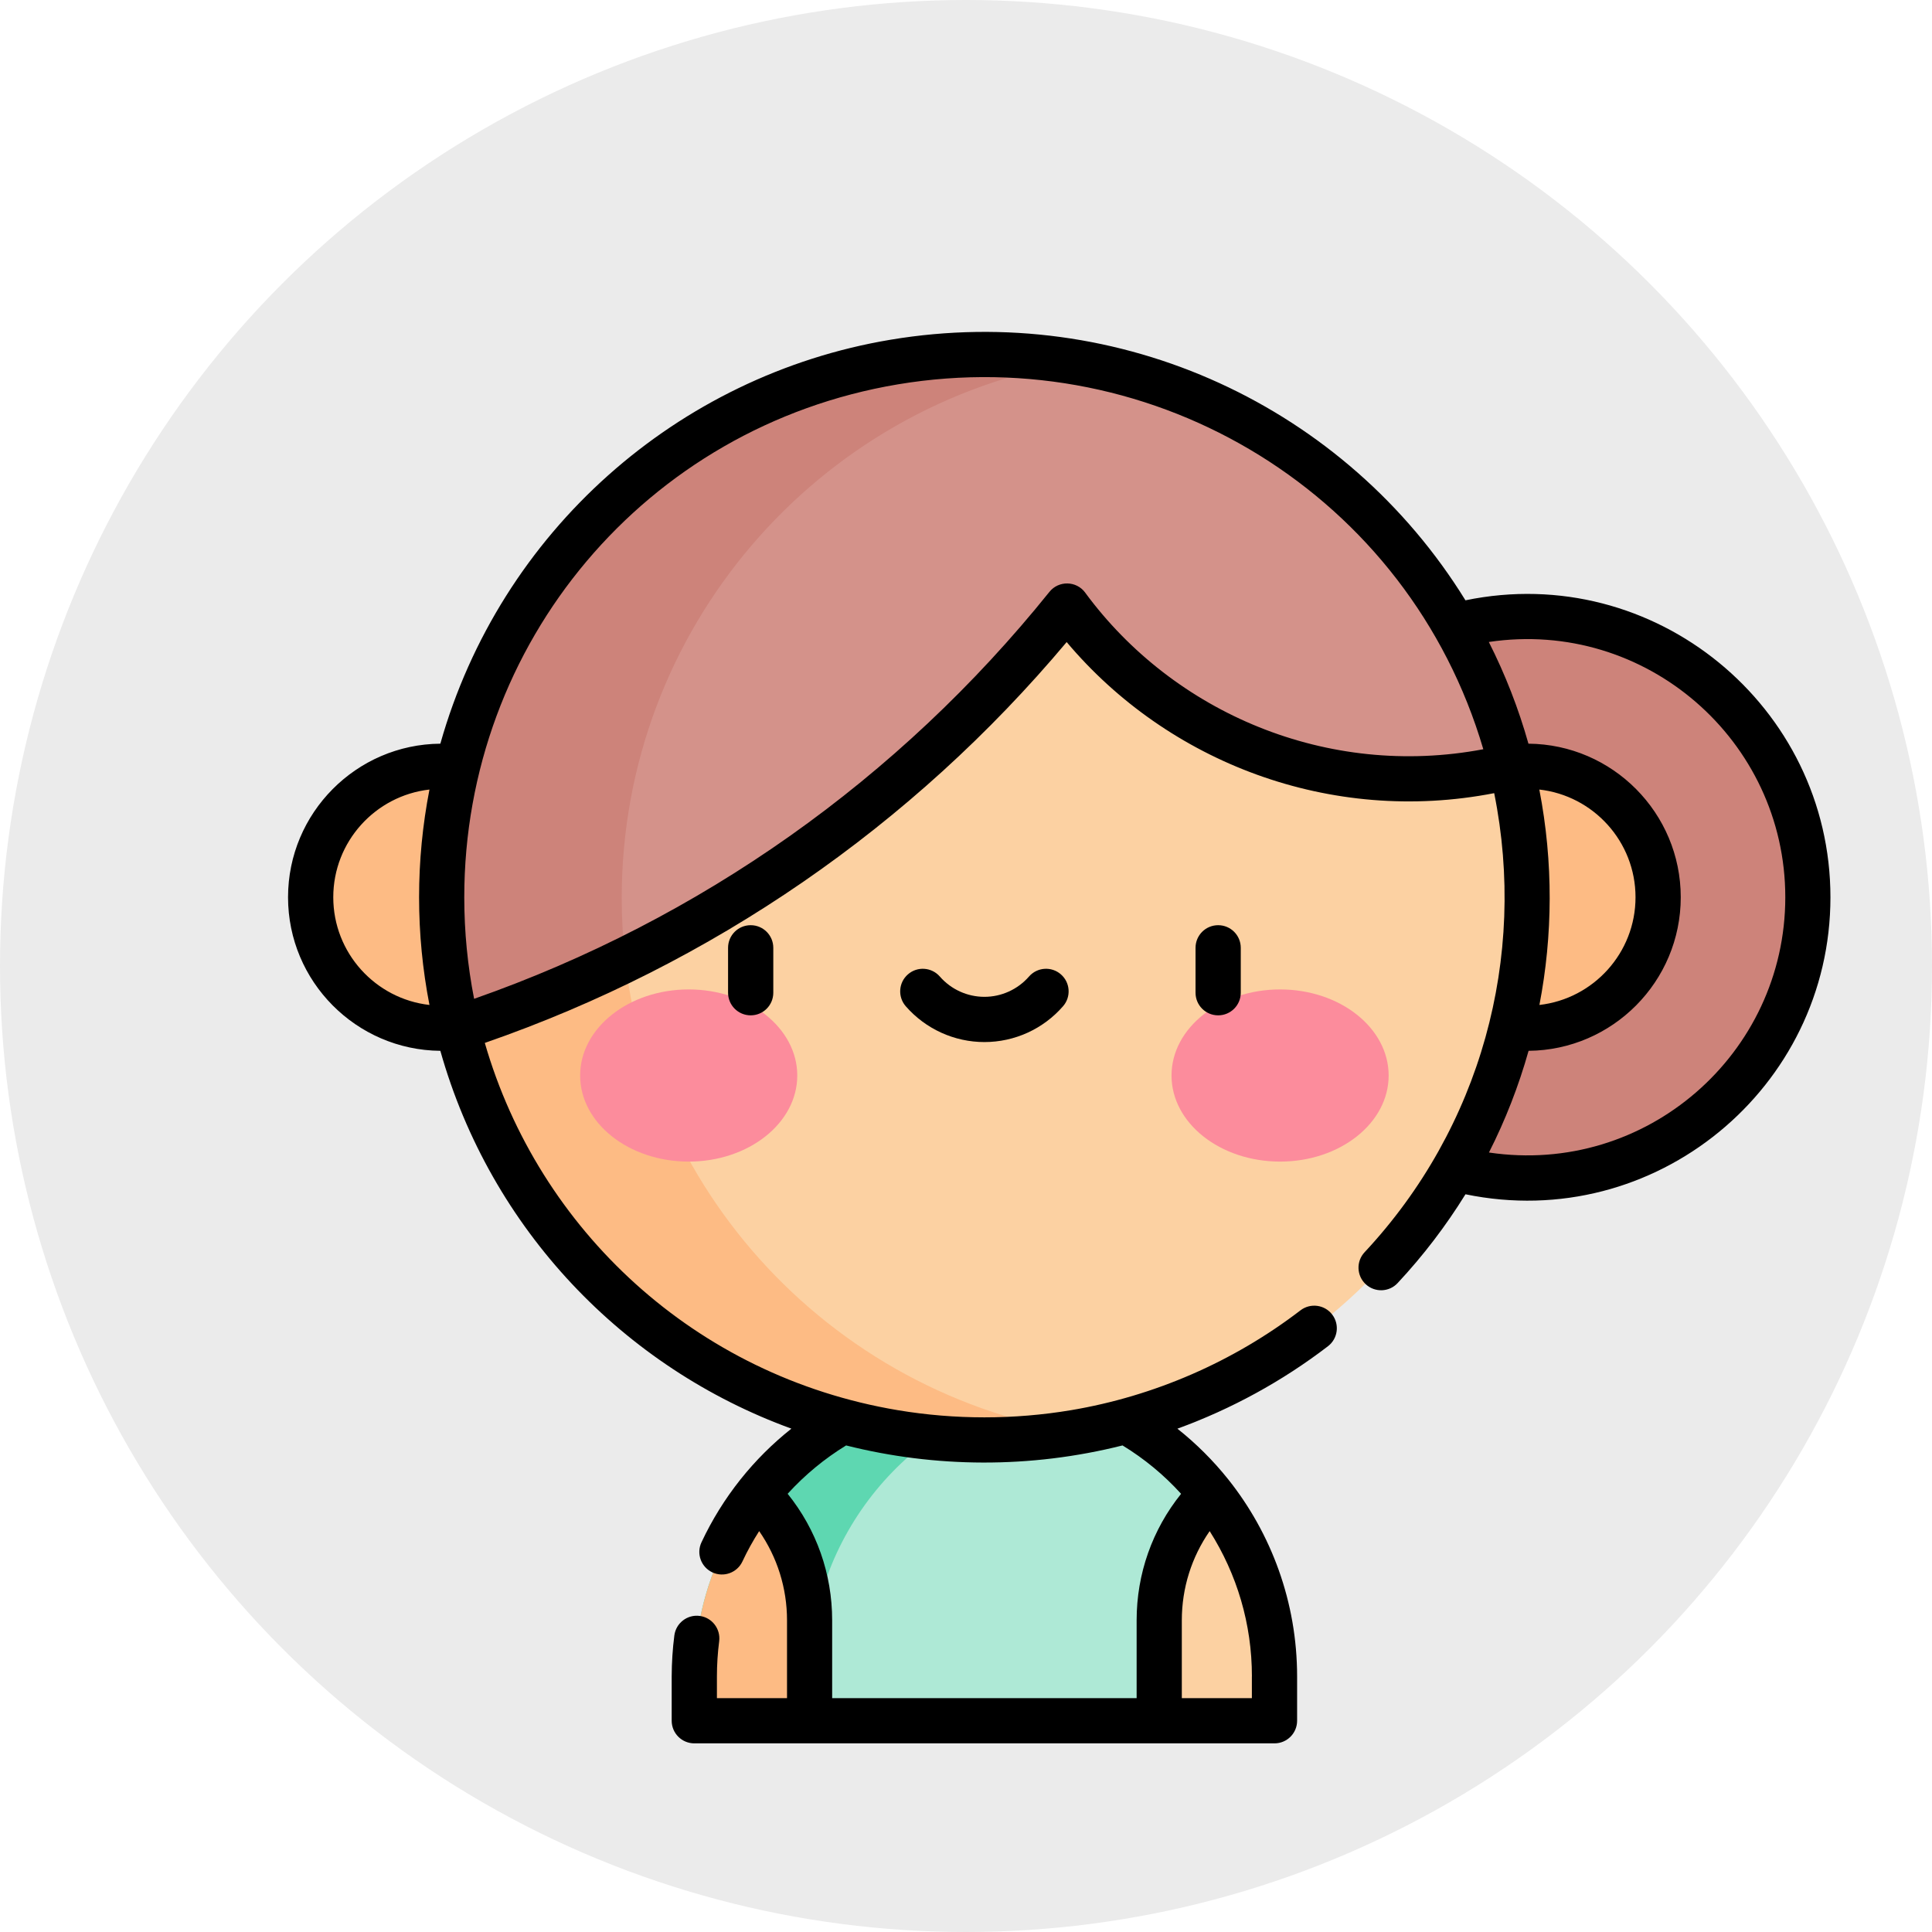 <?xml version="1.0" encoding="UTF-8"?>
<svg id="Layer_1" data-name="Layer 1" xmlns="http://www.w3.org/2000/svg" xmlns:xlink="http://www.w3.org/1999/xlink" viewBox="0 0 428 428">
  <defs>
    <style>
      .cls-1 {
        fill: none;
      }

      .cls-2 {
        filter: url(#drop-shadow-1);
      }

      .cls-3 {
        fill: #ebebeb;
      }

      .cls-4 {
        fill: #fdbb84;
      }

      .cls-5 {
        fill: #fcd1a2;
      }

      .cls-6 {
        fill: #fc8c9c;
      }

      .cls-7 {
        fill: #aee9d6;
      }

      .cls-8 {
        fill: #cd837a;
      }

      .cls-9 {
        fill: #d4928a;
      }

      .cls-10 {
        fill: #5ed7b1;
      }

      .cls-11 {
        clip-path: url(#clippath);
      }
    </style>
    <filter id="drop-shadow-1" filterUnits="userSpaceOnUse">
      <feOffset dx="6.23" dy="6.23"/>
      <feGaussianBlur result="blur" stdDeviation="7.12"/>
      <feFlood flood-color="#000" flood-opacity=".2"/>
      <feComposite in2="blur" operator="in"/>
      <feComposite in="SourceGraphic"/>
    </filter>
    <clipPath id="clippath">
      <rect class="cls-1" x="57.58" y="67.03" width="341.69" height="313.21"/>
    </clipPath>
  </defs>
  <circle class="cls-3" cx="214" cy="214" r="214"/>
  <g class="cls-2">
    <path class="cls-8" d="M394.27,192.54c0,34.35-27.84,62.19-62.19,62.19s-62.19-27.84-62.19-62.19,27.84-62.19,62.19-62.19,62.19,27.84,62.19,62.19h0Zm0,0"/>
    <path class="cls-7" d="M261.96,324.63c-9.25-11.61-22.36-19.95-37.36-23.01-4.13-.84-8.39-1.28-12.76-1.28-20.24,0-38.33,9.49-50.11,24.29-8.85,11.11-14.15,25.21-14.15,40.53v9.8h128.53v-9.8c0-5.01-.57-9.88-1.64-14.56-2.2-9.65-6.56-18.48-12.51-25.96h0Zm0,0"/>
    <path class="cls-10" d="M224.6,301.62c-4.13-.84-8.39-1.28-12.76-1.28-20.24,0-38.33,9.49-50.11,24.29-5.96,7.48-10.31,16.32-12.51,25.97-1.07,4.68-1.64,9.56-1.64,14.56v9.8h25.54v-9.8c0-31.29,22.16-57.55,51.48-63.54h0Zm0,0"/>
    <path class="cls-4" d="M161.63,324.76c-5.91,7.45-10.22,16.24-12.41,25.84-1.07,4.68-1.64,9.56-1.64,14.56v9.8h25.54v-22.24c0-10.47-4.14-20.51-11.49-27.96h0Zm0,0"/>
    <path class="cls-5" d="M262.06,324.76c-7.36,7.45-11.49,17.49-11.49,27.96v22.24h25.53v-9.8c0-5.01-.57-9.88-1.64-14.56-2.19-9.6-6.5-18.38-12.41-25.84h0Zm0,0"/>
    <path class="cls-4" d="M332.08,163.52H91.61c-16.03,0-29.02,13-29.02,29.02s12.99,29.02,29.02,29.02h240.46c16.03,0,29.02-12.99,29.02-29.02s-12.99-29.02-29.02-29.02h0Zm0,0"/>
    <path class="cls-5" d="M231.87,73.98c-6.51-1.09-13.2-1.67-20.02-1.67s-13.51,.58-20.02,1.67c-56.87,9.53-100.21,58.99-100.21,118.56s43.34,109.03,100.21,118.56c6.51,1.09,13.2,1.67,20.02,1.67s13.51-.58,20.02-1.67c56.87-9.53,100.21-58.98,100.21-118.56s-43.34-109.03-100.21-118.56h0Zm0,0"/>
    <path class="cls-4" d="M131.49,192.71c0-59.69,43.42-109.22,100.38-118.73-6.51-1.09-13.2-1.67-20.02-1.67s-13.51,.58-20.02,1.67c-56.87,9.53-100.21,58.99-100.21,118.56s43.34,109.03,100.21,118.56c6.51,1.09,13.2,1.67,20.02,1.67s13.51-.58,20.02-1.67c-56.96-9.51-100.38-58.71-100.38-118.4h0Zm0,0"/>
    <path class="cls-6" d="M146.34,212.96c-13.28,0-24.05,8.54-24.05,19.07s10.77,19.07,24.05,19.07,24.05-8.54,24.05-19.07-10.77-19.07-24.05-19.07h0Zm0,0"/>
    <path class="cls-6" d="M277.35,212.96c-13.28,0-24.05,8.54-24.05,19.07s10.76,19.07,24.05,19.07,24.05-8.54,24.05-19.07-10.76-19.07-24.05-19.07h0Zm0,0"/>
    <path class="cls-9" d="M230.15,128.02c22.8,30.98,61.78,44.61,98.4,35.49-11.41-46.04-49.36-81.61-96.68-89.54-6.51-1.09-13.2-1.67-20.02-1.67s-13.51,.58-20.02,1.67c-56.87,9.53-100.21,58.99-100.21,118.56,0,10.01,1.23,19.73,3.53,29.02,53.5-17.61,100.24-50.3,135.01-93.54h0Zm0,0"/>
    <path class="cls-8" d="M231.87,73.98c-6.51-1.09-13.2-1.67-20.02-1.67s-13.51,.58-20.02,1.67c-56.87,9.53-100.21,58.99-100.21,118.56,0,10.01,1.23,19.73,3.53,29.02,12.78-4.21,25.18-9.28,37.13-15.14-.51-4.49-.78-9.08-.78-13.71,0-59.68,43.42-109.22,100.37-118.73h0Zm0,0"/>
    <path d="M155.06,203.74v9.95c0,2.77,2.24,5.01,5.01,5.01s5.01-2.24,5.01-5.01v-9.95c0-2.77-2.24-5.01-5.01-5.01s-5.01,2.24-5.01,5.01h0Zm0,0"/>
    <path d="M258.62,203.74v9.95c0,2.77,2.24,5.01,5.01,5.01s5.01-2.24,5.01-5.01v-9.95c0-2.77-2.24-5.01-5.01-5.01s-5.01,2.24-5.01,5.01h0Zm0,0"/>
    <g class="cls-11">
      <path d="M228.79,209.62c-2.08-1.82-5.25-1.6-7.06,.48-2.5,2.86-6.1,4.5-9.88,4.5s-7.39-1.64-9.88-4.5c-1.82-2.08-4.98-2.3-7.06-.48-2.09,1.81-2.3,4.98-.49,7.06,4.4,5.04,10.75,7.94,17.43,7.94s13.03-2.89,17.42-7.94c1.82-2.08,1.6-5.25-.48-7.06h0Zm0,0"/>
      <path d="M318.41,126.75c-26.44-42.83-76.46-66.26-127.42-57.71-47.11,7.9-86.38,42.42-99.67,89.48-18.63,.15-33.74,15.35-33.74,34.02s15.11,33.86,33.74,34.02c11.18,39.62,40.69,70.22,77.77,83.7-4.15,3.29-7.93,7.05-11.28,11.25-3.41,4.29-6.32,8.97-8.64,13.93-1.18,2.5-.1,5.48,2.41,6.66,2.51,1.17,5.48,.09,6.66-2.41,1.08-2.32,2.33-4.57,3.71-6.73,4,5.77,6.17,12.61,6.17,19.77v17.23h-15.53v-4.79c0-2.62,.17-5.25,.5-7.81,.35-2.74-1.58-5.25-4.32-5.61-2.73-.36-5.25,1.57-5.61,4.32-.39,3-.58,6.06-.59,9.1v9.8c0,2.77,2.24,5.01,5.01,5.01h128.53c2.77,0,5.01-2.24,5.01-5.01v-9.8c0-16.51-5.75-31.73-15.24-43.65-3.35-4.2-7.13-7.96-11.28-11.25,11.94-4.34,23.24-10.51,33.36-18.27,2.19-1.68,2.61-4.82,.93-7.02-1.68-2.19-4.82-2.61-7.02-.93-14.86,11.39-32.43,19.03-50.83,22.12-12.66,2.12-25.73,2.12-38.39,0-44.89-7.53-79.53-39.99-91.48-81.36,50.3-17.44,94.67-48.01,128.9-88.8,22.46,26.69,58.47,40.53,94.71,33.47,7.32,36.33-2.94,74.12-28.71,101.7-1.89,2.02-1.78,5.19,.24,7.08,2.02,1.88,5.19,1.78,7.07-.24,5.7-6.1,10.72-12.7,15.04-19.68,41.95,8.67,80.85-23.53,80.85-65.79s-38.95-74.46-80.86-65.79h0Zm-47.31,238.41v4.8h-15.52v-17.23c0-7.16,2.16-13.99,6.17-19.77,6.05,9.54,9.36,20.57,9.36,32.2h0Zm-28.65-51.18c4.82,2.94,9.17,6.53,12.97,10.72-6.38,7.93-9.85,17.72-9.85,28.02v17.24h-67.45v-17.24c0-10.3-3.47-20.09-9.86-28.03,3.81-4.18,8.14-7.76,12.95-10.71,19.7,4.96,40.77,5.15,61.23,0h0ZM67.6,192.54c0-12.33,9.34-22.51,21.31-23.86-1.52,7.81-2.3,15.8-2.3,23.86s.78,16.04,2.3,23.86c-11.97-1.35-21.31-11.53-21.31-23.86h0ZM234.18,125.06c-1.95-2.65-5.88-2.72-7.93-.17-33.36,41.49-77.34,72.58-127.45,90.15-1.43-7.29-2.18-14.81-2.18-22.49,0-56.3,40.19-104.26,96.03-113.63,57.3-9.61,113.19,24.61,129.72,80.83-34.52,6.53-68.56-8.01-88.19-34.68h0Zm100.6,43.62c11.97,1.35,21.31,11.53,21.31,23.86s-9.33,22.5-21.29,23.86c2.96-15.37,3.11-31.54-.02-47.72h0Zm-11.16,80.41c3.65-7.2,6.59-14.75,8.78-22.53,18.62-.17,33.71-15.36,33.71-34.02s-15.11-33.87-33.74-34.02c-2.19-7.78-5.13-15.32-8.78-22.53,34.8-5.19,65.68,21.88,65.68,56.55s-30.82,61.72-65.64,56.55h0Zm0,0"/>
    </g>
  </g>
</svg>
